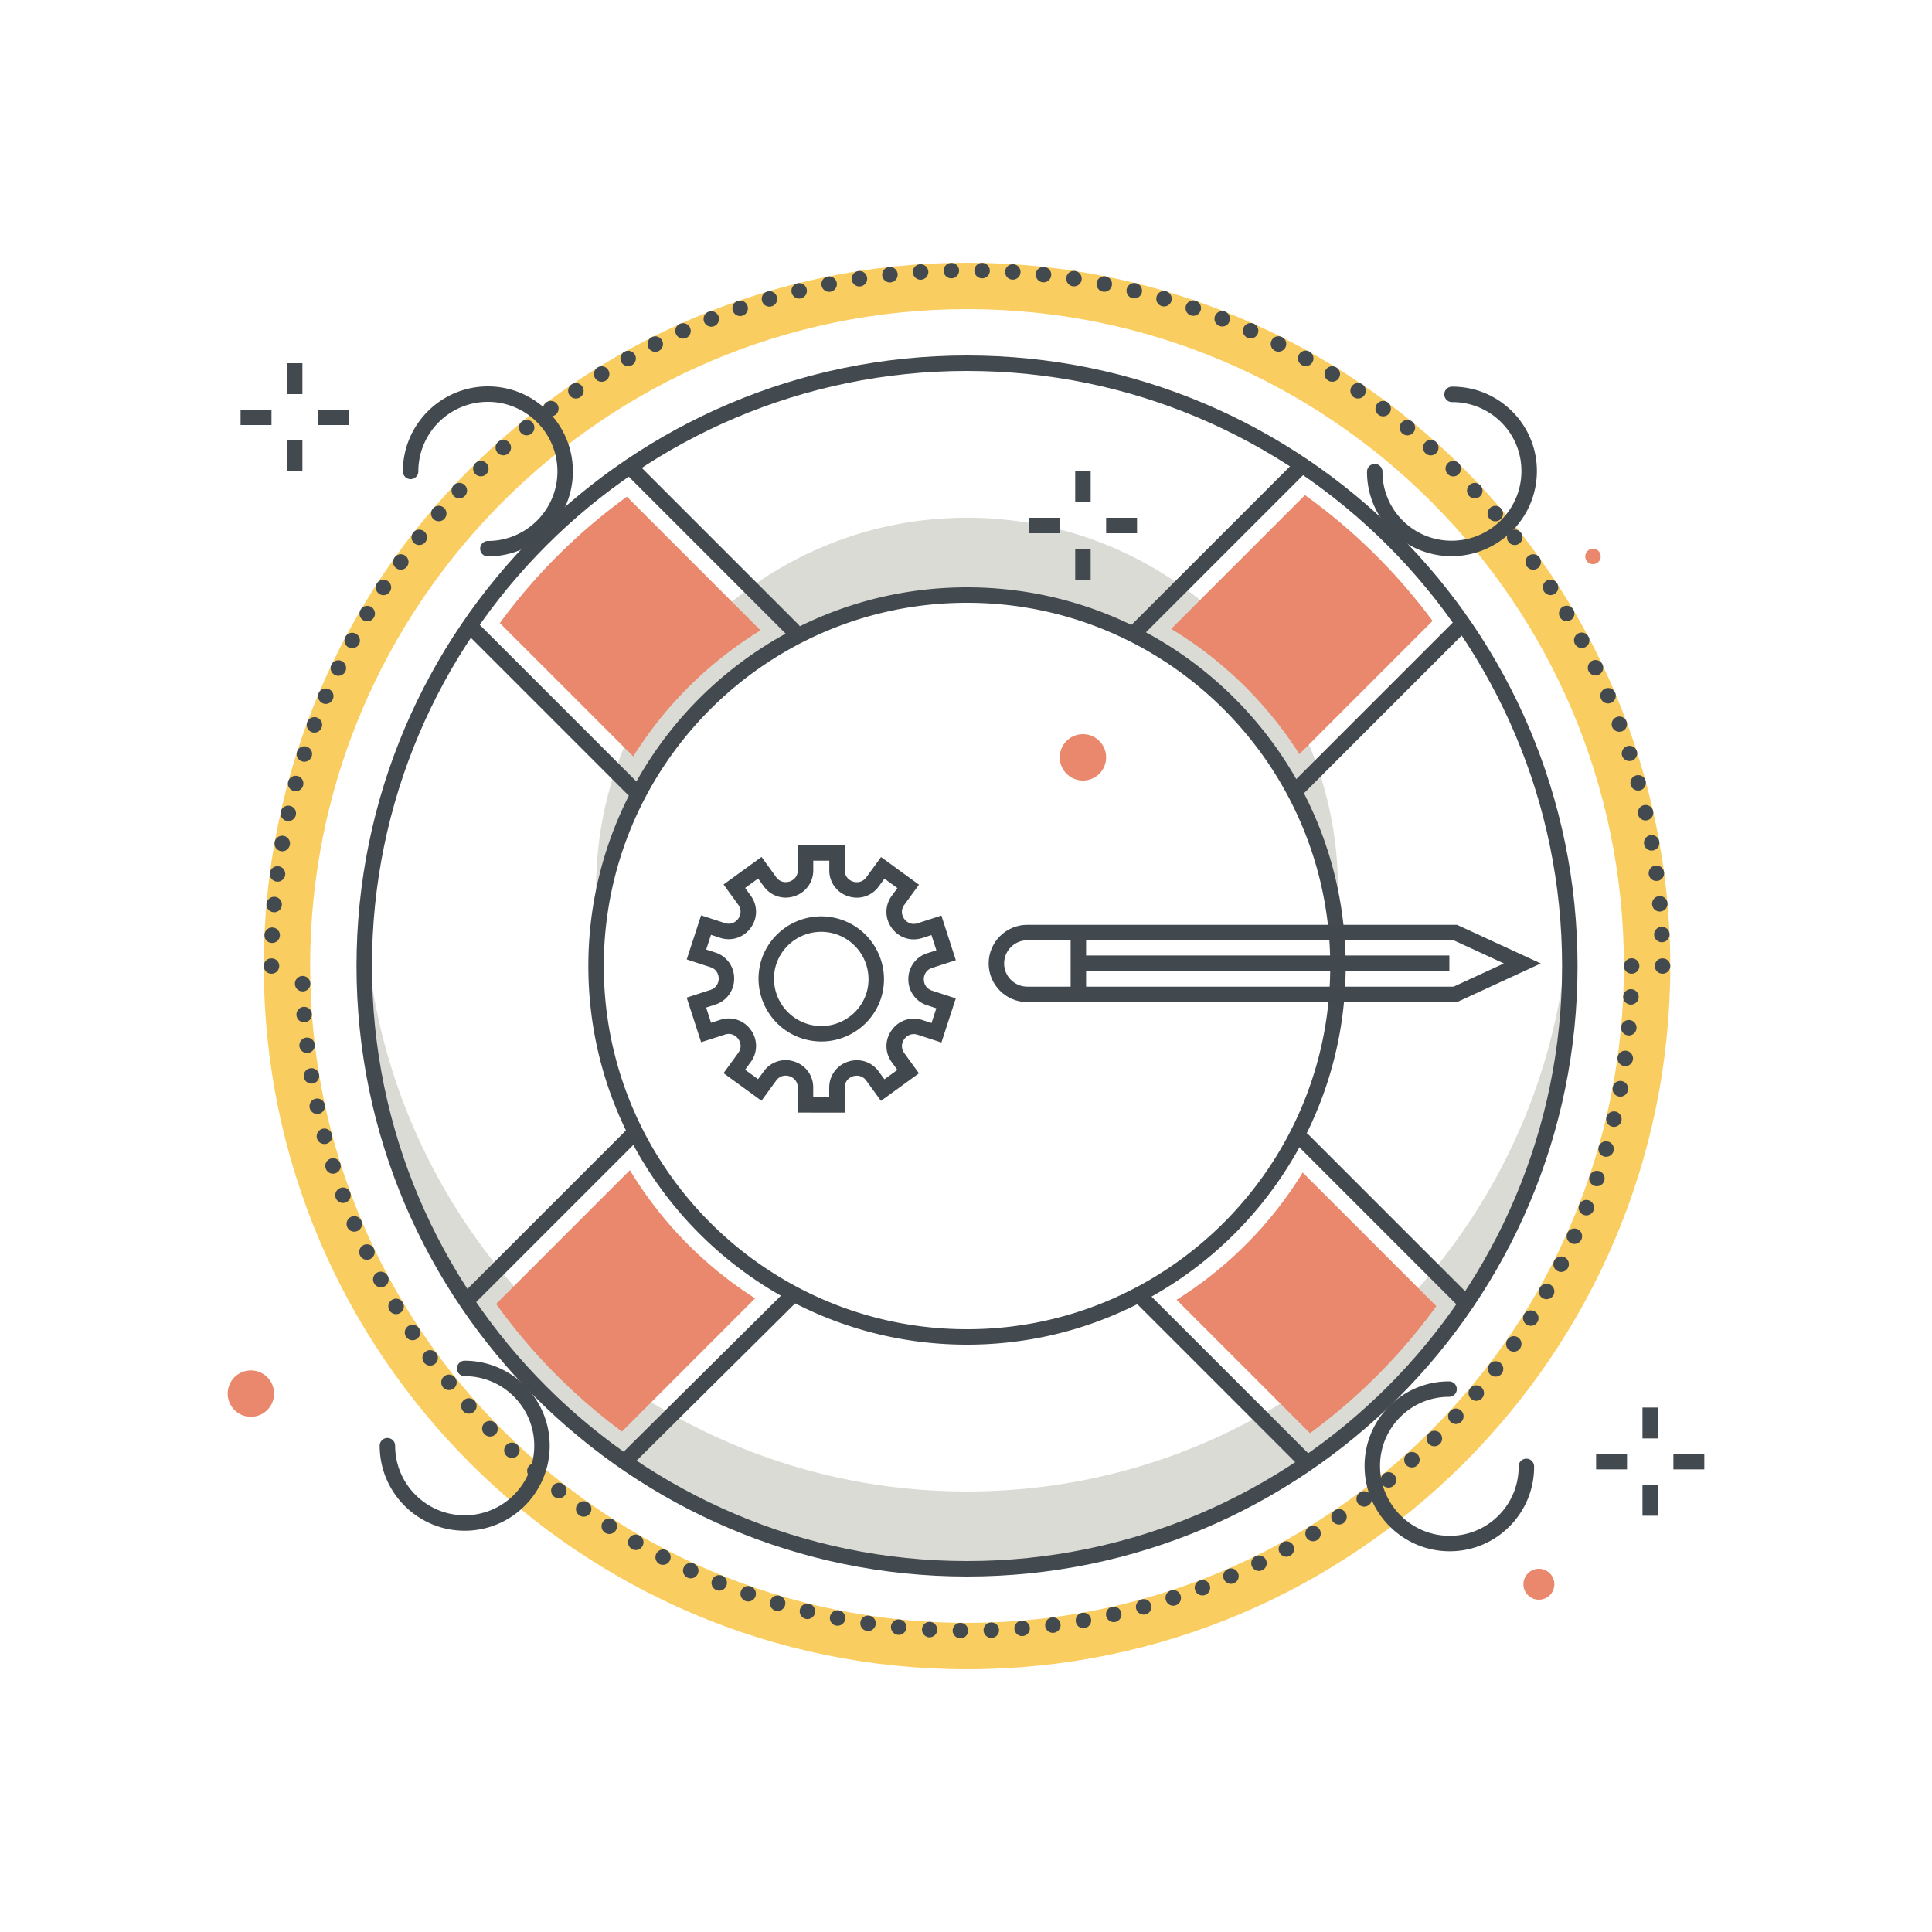 <?xml version="1.0" encoding="utf-8"?><svg xmlns="http://www.w3.org/2000/svg" width="250" height="250" viewBox="0 0 250 250"><g fill="none" fill-rule="evenodd"><path fill="#FACD60" d="M125.132 40c-46.869 0-85 38.131-85 85s38.131 85 85 85 85-38.131 85-85-38.131-85-85-85zm0 176c-50.178 0-91-40.822-91-91s40.822-91 91-91 91 40.822 91 91-40.822 91-91 91z"/><path fill="#DBDBD5" d="M125.132 77c24.82 0 45.238 18.839 47.74 42.997a48.36 48.36 0 0 0 .26-5.003c0-26.51-21.49-48-48-48s-48 21.49-48 48c0 1.69.09 3.358.26 5.003C79.894 95.839 100.312 77 125.132 77m0 115.994c-41.396 0-75.241-32.253-77.823-72.997a78.937 78.937 0 0 0-.177 5.003c0 43.078 34.922 78 78 78s78-34.922 78-78c0-1.682-.072-3.347-.177-5.003-2.581 40.744-36.427 72.997-77.823 72.997"/><path fill="#E9886C" d="M64.678 80.621l17.263 17.263a50.739 50.739 0 0 1 16.471-16.32L81.117 64.269a74.946 74.946 0 0 0-16.439 16.352m103.459 16.962l17.239-17.238a74.966 74.966 0 0 0-16.514-16.277l-17.311 17.31a50.723 50.723 0 0 1 16.586 16.205m-15.889 70.608l17.263 17.264a74.968 74.968 0 0 0 16.352-16.439l-17.295-17.296a50.729 50.729 0 0 1-16.32 16.471M81.51 151.419l-17.31 17.31a74.949 74.949 0 0 0 16.277 16.515l17.238-17.239a50.732 50.732 0 0 1-16.205-16.586"/><path fill="#434A4F" d="M168.048 102.916a1 1 0 0 1-.707-1.707l21-21a.999.999 0 1 1 1.414 1.414l-21 21a.997.997 0 0 1-.707.293M147.097 82.59a.999.999 0 0 1-.707-1.707l21.313-21.313a1 1 0 0 1 1.414 1.415l-21.313 21.312a.997.997 0 0 1-.707.293M81.048 189.916a.999.999 0 0 1-.704-1.71l21.272-21.103a1 1 0 1 1 1.408 1.42l-21.272 21.103a.996.996 0 0 1-.704.29m-20.263-21.013a1.001 1.001 0 0 1-.708-1.707l21-21a1 1 0 1 1 1.415 1.414l-21 21a1 1 0 0 1-.707.293m108.188 21.256a.997.997 0 0 1-.707-.293l-21-21a.999.999 0 1 1 1.414-1.414l21 21a.999.999 0 0 1-.707 1.707m20.639-20.638a.997.997 0 0 1-.707-.293l-21-21a.999.999 0 1 1 1.414-1.414l21 21a1 1 0 0 1-.707 1.707M81.973 103.159a.997.997 0 0 1-.707-.293l-21-21a.999.999 0 1 1 1.414-1.414l21 21a.999.999 0 0 1-.707 1.707m20.639-20.638a.997.997 0 0 1-.707-.293l-21-21a.999.999 0 1 1 1.414-1.414l21 21a1 1 0 0 1-.707 1.707"/><path fill="#434A4F" d="M125.132 48c-42.458 0-77 34.542-77 77s34.542 77 77 77 77-34.542 77-77-34.542-77-77-77zm0 156c-43.56 0-79-35.439-79-79 0-43.56 35.44-79 79-79 43.561 0 79 35.44 79 79 0 43.561-35.439 79-79 79z"/><path fill="#434A4F" d="M125.132 78c-25.916 0-47 21.084-47 47s21.084 47 47 47 47-21.084 47-47-21.084-47-47-47zm0 96c-27.018 0-49-21.981-49-49 0-27.018 21.982-49 49-49 27.019 0 49 21.982 49 49 0 27.019-21.981 49-49 49zm-90-48.003c-.069 0-.13 0-.2-.02-.06-.009-.119-.03-.18-.05a1.46 1.46 0 0 1-.179-.1.748.748 0 0 1-.151-.119.942.942 0 0 1-.21-.33.853.853 0 0 1-.08-.381c0-.259.111-.52.29-.699.37-.38 1.05-.38 1.42 0 .04.04.08.089.12.149.04.05.071.11.09.17.03.06.051.121.061.19.009.06.019.131.019.19a.978.978 0 0 1-.08.381.942.942 0 0 1-.21.33c-.189.19-.45.289-.71.289m90.95-91c.01-.55.47-.99 1.021-.98.55.02.989.47.979 1.031a.992.992 0 0 1-1.019.969 1.003 1.003 0 0 1-.981-1.02zm-3.979.051a.995.995 0 0 1 .979-1.02.988.988 0 0 1 1.021.969 1.003 1.003 0 0 1-.981 1.02h-.019a.989.989 0 0 1-1-.969zm8.89 1.14a.991.991 0 0 1-.93-1.06.99.99 0 0 1 1.059-.931c.55.03.97.511.93 1.061a.987.987 0 0 1-.989.93h-.07zm-12.871-.93c-.03-.55.38-1.021.93-1.061.561-.029 1.03.38 1.07.94a1 1 0 0 1-.929 1.06h-.071c-.519 0-.96-.41-1-.939zm16.79 1.27h.01a1 1 0 0 1-.889-1.101.99.99 0 0 1 1.099-.879 1 1 0 0 1 .891 1.1c-.061.509-.49.889-1 .889-.03 0-.07 0-.111-.009zm-20.75-.871c-.059-.549.34-1.04.89-1.109.54-.051 1.04.339 1.101.89a1 1 0 0 1-.88 1.099c-.04.011-.08.011-.111.011-.509 0-.94-.38-1-.891zm24.661 1.391a1.01 1.01 0 0 1-.84-1.141c.08-.549.599-.92 1.139-.839.55.089.92.6.84 1.14-.08.5-.509.849-.99.849-.05 0-.1 0-.149-.009zm-28.601-.821c-.08-.55.29-1.059.841-1.15.54-.08 1.05.29 1.14.841.08.54-.291 1.049-.84 1.139-.05.011-.101.011-.151.011a1 1 0 0 1-.99-.841zm32.471 1.51a1.002 1.002 0 0 1-.781-1.18c.111-.54.63-.9 1.18-.79v.011c.54.1.891.629.78 1.169a1 1 0 0 1-.98.81c-.069 0-.13-.01-.199-.02zm-36.38-.77c-.11-.54.239-1.069.779-1.18.54-.11 1.07.241 1.181.781.109.54-.24 1.069-.78 1.179-.071.01-.13.02-.201.02-.469 0-.88-.329-.979-.8zm40.229 1.621c-.54-.13-.87-.67-.74-1.21a1.011 1.011 0 0 1 1.21-.73h.011c.529.13.859.679.729 1.21a1.008 1.008 0 0 1-1.21.73zm-44.099-.71a.986.986 0 0 1 .729-1.21 1.002 1.002 0 0 1 1.21.73 1.003 1.003 0 0 1-.97 1.239.99.99 0 0 1-.969-.759zm47.899 1.739a.998.998 0 0 1-.68-1.239c.151-.531.71-.83 1.241-.681.529.161.83.71.679 1.25a1.003 1.003 0 0 1-1.24.67zm-51.729-.65a.988.988 0 0 1 .67-1.24.99.99 0 0 1 1.24.671.989.989 0 0 1-.96 1.28.983.983 0 0 1-.95-.711zm55.479 1.851c-.529-.181-.8-.75-.63-1.27a1 1 0 0 1 1.281-.62c.519.18.799.75.61 1.269a.997.997 0 0 1-.941.67.862.862 0 0 1-.32-.049zm-59.26-.601a.995.995 0 0 1 .62-1.27c.52-.18 1.09.101 1.27.621.181.52-.1 1.089-.619 1.279-.11.031-.221.051-.33.051a.995.995 0 0 1-.941-.681zm62.96 1.96a.994.994 0 0 1-.57-1.29c.21-.52.79-.77 1.301-.569.519.21.769.79.559 1.299a.98.98 0 0 1-.929.63.927.927 0 0 1-.361-.07zm-66.679-.529c-.201-.52.049-1.1.559-1.301a1.005 1.005 0 0 1 1.3.56 1.005 1.005 0 0 1-.93 1.371c-.4 0-.769-.241-.929-.63zm70.309 2.06a.995.995 0 0 1-.5-1.321.998.998 0 1 1 .5 1.321zm-73.95-.481a1 1 0 0 1 .5-1.32c.511-.219 1.101 0 1.32.5.231.511 0 1.101-.5 1.33-.13.05-.269.081-.41.081a.993.993 0 0 1-.91-.591zm77.521 2.171a.99.99 0 0 1-.451-1.341 1 1 0 0 1 1.34-.44c.5.241.7.85.45 1.341-.179.349-.53.549-.9.549-.149 0-.3-.03-.439-.109zm-81.09-.421c-.25-.5-.05-1.099.439-1.349a.993.993 0 0 1 1.34.449.999.999 0 0 1-.89 1.451.997.997 0 0 1-.889-.551zm84.569 2.27a1.004 1.004 0 0 1-.39-1.36c.271-.48.88-.66 1.371-.39.479.27.65.881.379 1.37a1 1 0 0 1-.87.511c-.17 0-.34-.04-.49-.131zm-88.06-.369a1.001 1.001 0 0 1 .38-1.361 1 1 0 0 1 1.361.381 1.001 1.001 0 0 1-.87 1.489c-.351 0-.691-.19-.871-.509zm91.46 2.369a1.006 1.006 0 0 1-.33-1.38c.29-.469.911-.609 1.38-.319.47.29.62.899.33 1.37-.189.309-.519.48-.86.48a.983.983 0 0 1-.52-.151zm-94.87-.32a1.008 1.008 0 0 1 .33-1.379.993.993 0 0 1 1.37.33c.291.469.151 1.08-.32 1.379a.992.992 0 0 1-.529.141.995.995 0 0 1-.851-.471zm98.17 2.471a1.022 1.022 0 0 1-.26-1.401c.31-.449.93-.569 1.39-.26a1 1 0 0 1 .261 1.391.99.99 0 0 1-.83.44c-.191 0-.391-.061-.561-.17zm-101.479-.261a1.005 1.005 0 0 1 .259-1.39h.01a.98.98 0 0 1 1.38.26.997.997 0 0 1-.26 1.391.975.975 0 0 1-.559.17.998.998 0 0 1-.83-.431zm104.689 2.54a1.004 1.004 0 0 1-.2-1.399c.33-.44.95-.531 1.4-.201.441.33.531.96.201 1.4-.201.26-.5.401-.8.401-.21 0-.42-.06-.601-.201zm-107.899-.2c-.33-.44-.24-1.07.199-1.4a1 1 0 1 1 1.2 1.6.999.999 0 0 1-1.399-.2zm-3.111 2.49c-.349-.43-.29-1.06.14-1.41a1.01 1.01 0 0 1 1.41.141 1 1 0 0 1-.139 1.41c-.191.15-.411.23-.63.23-.29 0-.58-.13-.781-.371zm114.111.141a1 1 0 0 1-.141-1.41c.351-.42.981-.481 1.41-.13.42.35.491.969.14 1.399a1.01 1.01 0 0 1-.77.371c-.23 0-.45-.08-.639-.23zm-117.101 2.48a.999.999 0 1 1 1.41.08.994.994 0 0 1-.67.25c-.269 0-.54-.111-.74-.33zm120.09.08a.997.997 0 0 1-.069-1.41c.359-.411 1-.44 1.41-.081a1.01 1.01 0 0 1 .069 1.42.976.976 0 0 1-.74.33.966.966 0 0 1-.67-.259zm-122.97 2.67a.995.995 0 0 1 .021-1.41.994.994 0 0 1 1.409.01c.391.4.381 1.029-.01 1.42a1.018 1.018 0 0 1-1.42-.02zm125.851.02a.997.997 0 0 1-.021-1.41c.39-.391 1.021-.4 1.42-.01v-.01c.39.39.401 1.019.01 1.419a.97.97 0 0 1-.71.301c-.25 0-.51-.1-.699-.29zM58.752 64.217a1 1 0 0 1-.05-1.419c.38-.4 1.01-.42 1.42-.041.401.38.42 1.01.04 1.411a.994.994 0 0 1-1.41.049zm131.351-.04a.999.999 0 0 1 .05-1.42 1.006 1.006 0 0 1 1.41.05 1.01 1.01 0 0 1-.04 1.42c-.2.18-.441.26-.691.26-.259 0-.53-.1-.729-.31zM56.122 67.208a1.006 1.006 0 0 1-.099-1.41.995.995 0 1 1 1.51 1.299.96.96 0 0 1-.76.35c-.231 0-.46-.08-.651-.239zm136.611-.1a.998.998 0 0 1 .109-1.41.999.999 0 1 1 1.3 1.519 1 1 0 0 1-1.409-.109zm-139.101 3.21a1 1 0 0 1-.17-1.4.992.992 0 0 1 1.401-.171c.439.341.519.97.179 1.401-.2.25-.5.38-.79.38a.96.96 0 0 1-.62-.21zm141.59-.17a1.002 1.002 0 1 1 1.582-1.23 1.002 1.002 0 0 1-1.582 1.23zm2.36 3.15a.995.995 0 0 1 .231-1.391 1.006 1.006 0 0 1 1.399.23c.321.451.21 1.071-.229 1.391a.997.997 0 0 1-.591.189.986.986 0 0 1-.81-.419zm-146.299.239a1.006 1.006 0 0 1-.231-1.4.997.997 0 0 1 1.391-.23.998.998 0 0 1-.58 1.81c-.201 0-.401-.06-.58-.18zm148.519 3.011a.997.997 0 0 1 1.67-1.09.988.988 0 0 1-.29 1.38c-.17.11-.359.169-.54.169a.991.991 0 0 1-.84-.459zm-150.729.299a.999.999 0 0 1-.29-1.38 1 1 0 0 1 1.379-.29c.46.3.6.92.29 1.38-.19.29-.509.46-.839.46a.998.998 0 0 1-.54-.17zm152.799 3.04v.011a1.011 1.011 0 0 1 .35-1.381 1 1 0 0 1 1.37.361c.28.48.12 1.089-.349 1.369a.989.989 0 0 1-1.371-.36zm-154.86.38a.997.997 0 0 1-.35-1.369.997.997 0 0 1 1.371-.361c.469.281.629.901.349 1.37a.99.99 0 0 1-.859.491c-.181 0-.351-.04-.511-.131zm156.78 3.051a.997.997 0 0 1 .411-1.351.997.997 0 0 1 1.349.42.993.993 0 0 1-.41 1.351.992.992 0 0 1-.47.12 1 1 0 0 1-.88-.54zm-158.689.449a1.011 1.011 0 0 1-.41-1.36 1 1 0 0 1 1.349-.41c.491.26.67.861.42 1.35a1 1 0 0 1-.889.531.98.98 0 0 1-.47-.111zm160.449 3.071a1.02 1.02 0 0 1 .481-1.341c.5-.23 1.089-.02 1.33.48a1.01 1.01 0 0 1-.901 1.43 1.03 1.03 0 0 1-.91-.569zm-162.199.509a.993.993 0 0 1-.471-1.33c.24-.5.83-.71 1.33-.48.5.241.71.841.481 1.341-.181.36-.531.57-.91.57a.95.95 0 0 1-.43-.101zm163.809 3.071a1 1 0 0 1 .531-1.31.99.99 0 0 1 1.309.529.99.99 0 0 1-.53 1.31c-.13.05-.26.081-.39.081a1 1 0 0 1-.92-.61zm-165.4.589a1.01 1.01 0 0 1-.529-1.31.993.993 0 0 1 1.309-.529c.51.21.75.799.531 1.299a.994.994 0 0 1-.92.621c-.13 0-.261-.031-.391-.081zm166.851 3.061a.984.984 0 0 1 .59-1.281.987.987 0 0 1 1.28.591.997.997 0 0 1-1.87.69zm-168.271.67a1.001 1.001 0 0 1-.59-1.291.993.993 0 0 1 1.281-.589c.519.19.79.77.589 1.279a.994.994 0 0 1-1.28.601zm169.55 3.049a1.003 1.003 0 0 1 1.91-.61c.17.52-.13 1.09-.649 1.261-.101.029-.21.039-.311.039-.42 0-.809-.269-.95-.69zm-170.81.73a.988.988 0 0 1-.65-1.25 1 1 0 0 1 1.261-.65 1 1 0 0 1-.301 1.951.84.84 0 0 1-.31-.051zm171.93 3.04a.995.995 0 0 1 .7-1.219 1 1 0 0 1 1.231.699c.139.531-.17 1.08-.7 1.23-.09.02-.18.031-.271.031a.992.992 0 0 1-.96-.741zm-173.01.79a.994.994 0 0 1-.71-1.219 1.01 1.01 0 0 1 1.231-.71c.529.15.849.699.699 1.23a.99.99 0 0 1-.96.739.723.723 0 0 1-.26-.04zm173.96 3.031a1 1 0 0 1 .76-1.19 1 1 0 0 1 1.19.759 1 1 0 0 1-.759 1.19.792.792 0 0 1-.221.031.994.994 0 0 1-.97-.79zm-174.88.849a.994.994 0 0 1-.75-1.19h-.009c.129-.54.66-.88 1.2-.759a.996.996 0 0 1-.221 1.969c-.069 0-.14 0-.22-.02zm175.661 3.011a.996.996 0 0 1 .809-1.161c.54-.1 1.061.27 1.16.81.09.551-.269 1.06-.809 1.161-.061.009-.12.02-.181.02a.995.995 0 0 1-.979-.83zm-176.401.899a.999.999 0 0 1-.8-1.16h-.009a1.004 1.004 0 0 1 1.979.35h-.01a.987.987 0 0 1-1.16.81zm177 2.991c-.069-.54.32-1.051.861-1.12a1.01 1.01 0 0 1 1.129.859 1.002 1.002 0 0 1-.86 1.121 1.008 1.008 0 0 1-1.13-.86zm-177.559.949a.995.995 0 0 1-.861-1.119.997.997 0 0 1 1.12-.861c.55.071.93.571.861 1.121a.996.996 0 0 1-.991.87c-.04 0-.089 0-.129-.011zm178 2.96a.995.995 0 0 1 .91-1.079.997.997 0 1 1 .17 1.989c-.031.011-.061.011-.09.011a.992.992 0 0 1-.99-.921zm-178.391 1a.99.99 0 0 1-.909-1.079.996.996 0 0 1 1.08-.91c.55.049.96.54.909 1.089v-.009a1 1 0 0 1-.989.92c-.031 0-.061 0-.091-.011zm178.65 2.931a.997.997 0 0 1 .951-1.041.998.998 0 0 1 1.049.951 1.01 1.01 0 0 1-.96 1.049h-.04c-.53 0-.979-.419-1-.959zm-178.87 1.049a.99.99 0 0 1-.95-1.04c.021-.55.49-.98 1.04-.96.551.031.981.491.96 1.04-.029.54-.47.96-1 .96h-.05zm179.96 3.98c-.26 0-.519-.099-.71-.289a1.042 1.042 0 0 1-.29-.711c0-.259.111-.52.29-.699.37-.38 1.04-.38 1.42 0 .181.179.29.44.29.699 0 .27-.109.52-.29.711-.189.19-.45.289-.71.289m-5-1c0-.55.45-1 1-1s1 .45 1 1c0 .56-.45 1-1 1s-1-.44-1-1zm-171.97 2.321c-.02-.551.42-1.011.97-1.031.55-.009 1.01.421 1.03.98a.995.995 0 0 1-.98 1.02h-.02a.996.996 0 0 1-1-.969zm172.831 2.679c-.55-.029-.981-.5-.951-1.05a.992.992 0 0 1 1.04-.95c.55.031.981.491.96 1.051-.03.529-.469.949-1 .949h-.049zm-172.63 1.361a.998.998 0 1 1 1.069.92c-.029 0-.05.009-.079.009a1 1 0 0 1-.99-.929zm172.309 2.619a.988.988 0 0 1-.899-1.079.998.998 0 1 1 1.989.179c-.05.52-.489.911-.989.911-.04 0-.07 0-.101-.011zm-171.929 1.401c-.061-.54.33-1.04.879-1.111.54-.059 1.04.33 1.111.881.059.549-.33 1.04-.88 1.11-.04 0-.08.009-.11.009-.5 0-.941-.38-1-.889zm171.429 2.569c-.55-.08-.929-.58-.859-1.129a.993.993 0 0 1 1.13-.85c.55.08.929.58.859 1.129-.08.5-.5.861-.989.861-.051 0-.101 0-.141-.011zm-170.859 1.44a.996.996 0 0 1 .829-1.149c.54-.09 1.051.279 1.15.819.09.54-.28 1.06-.83 1.151-.05.01-.109.01-.16.01-.479 0-.899-.34-.989-.831zm170.17 2.5a.995.995 0 0 1-.801-1.169.998.998 0 1 1 1.96.37.987.987 0 0 1-1.159.799zm-169.41 1.471a1 1 0 0 1 .769-1.19c.54-.111 1.07.23 1.191.77a1.012 1.012 0 0 1-.771 1.19c-.069.009-.14.02-.21.02-.46 0-.88-.321-.979-.79zm168.54 2.429a.996.996 0 0 1-.75-1.199c.13-.54.67-.87 1.21-.75.53.13.859.67.74 1.21-.11.46-.521.77-.981.77a.821.821 0 0 1-.219-.031zm-167.601 1.511c-.14-.54.181-1.09.71-1.23.54-.141 1.08.179 1.23.71.14.54-.179 1.089-.719 1.23-.08.02-.17.029-.25.029-.45 0-.851-.299-.971-.739zm166.54 2.35a.996.996 0 0 1-.68-1.241h-.009a1 1 0 0 1 1.24-.68c.529.151.84.7.689 1.231-.13.44-.53.73-.969.73a.877.877 0 0 1-.271-.04zm-165.41 1.529a.985.985 0 0 1 .65-1.25 1 1 0 0 1 1.26.65h-.01a.983.983 0 0 1-.65 1.25.787.787 0 0 1-.3.051.993.993 0 0 1-.95-.701zm164.181 2.27a.981.981 0 0 1-.63-1.259.994.994 0 0 1 1.269-.631c.521.17.8.741.62 1.261a.991.991 0 0 1-.94.679.834.834 0 0 1-.319-.05zm-162.88 1.561a.999.999 0 0 1 .599-1.281.99.99 0 0 1 1.281.591 1 1 0 0 1-.59 1.279.894.894 0 0 1-.351.071c-.41 0-.79-.261-.939-.66zm161.46 2.189a.987.987 0 0 1-.561-1.29 1 1 0 0 1 1.29-.569c.51.199.771.779.571 1.299a.996.996 0 0 1-.93.63c-.12 0-.25-.02-.37-.07zm-159.981 1.561c-.21-.511.03-1.09.54-1.311a1.01 1.01 0 0 1 1.311.541 1.008 1.008 0 0 1-.931 1.39c-.39 0-.76-.23-.92-.62zm158.401 2.12c-.51-.221-.741-.81-.51-1.321.22-.5.819-.73 1.319-.5.5.221.731.81.51 1.321-.17.369-.529.59-.92.59a.963.963 0 0 1-.399-.09zm-156.741 1.569c-.24-.5-.03-1.1.47-1.339a1 1 0 0 1 .86 1.81c-.139.059-.29.099-.429.099a.998.998 0 0 1-.901-.57zm154.981 2.03a.993.993 0 0 1-.45-1.34c.25-.489.849-.69 1.349-.449a1.005 1.005 0 0 1-.45 1.9.984.984 0 0 1-.449-.111zm-153.16 1.571a1 1 0 1 1 1.759-.951h.01c.26.491.071 1.1-.41 1.361a1.07 1.07 0 0 1-.479.119.998.998 0 0 1-.88-.529zm151.229 1.949a1.014 1.014 0 0 1-.38-1.369h.01a.998.998 0 1 1 1.74.98c-.189.33-.53.509-.88.509-.16 0-.33-.04-.49-.12zm-149.24 1.56a.997.997 0 0 1 .351-1.369.997.997 0 0 1 1.37.349.997.997 0 0 1-.351 1.37.992.992 0 0 1-1.37-.35zm147.16 1.85c-.47-.29-.609-.91-.319-1.379a1 1 0 0 1 1.38-.31c.469.29.609.91.319 1.379v-.009a.965.965 0 0 1-.85.469.953.953 0 0 1-.53-.15zm-145 1.57h-.01a.998.998 0 0 1 .281-1.38.997.997 0 0 1 1.389.281.987.987 0 0 1-.28 1.38.935.935 0 0 1-.55.169.985.985 0 0 1-.83-.45zm142.761 1.75a.995.995 0 0 1-.25-1.389.997.997 0 0 1 1.39-.261c.45.321.559.94.25 1.4a.984.984 0 0 1-.821.43c-.2 0-.399-.06-.569-.18zm-140.46 1.571a1.004 1.004 0 0 1 .22-1.4 1.005 1.005 0 0 1 1.399.219c.32.451.23 1.071-.22 1.4a.98.98 0 0 1-.59.191.998.998 0 0 1-.809-.41zm138.069 1.64a.995.995 0 0 1-.189-1.401.992.992 0 0 1 1.399-.19 1 1 0 0 1 .191 1.4c-.201.261-.5.39-.8.39-.21 0-.42-.06-.601-.199zm-135.609 1.57a1.011 1.011 0 0 1 .159-1.411.99.99 0 0 1 1.4.15 1 1 0 0 1-.78 1.631c-.29 0-.58-.131-.779-.37zm133.069 1.52a1 1 0 1 1 1.41-.121c-.2.23-.479.36-.769.36-.221 0-.45-.079-.641-.239zm-130.46 1.569c-.359-.42-.33-1.049.09-1.409a.999.999 0 0 1 1.41.079.989.989 0 0 1-.09 1.41c-.19.17-.42.25-.66.25a.998.998 0 0 1-.75-.33zm127.781 1.4a.994.994 0 0 1-.05-1.409.986.986 0 0 1 1.41-.051c.409.37.43 1 .059 1.41-.2.21-.469.32-.74.32-.24 0-.479-.09-.679-.27zm-125.031 1.56a.986.986 0 0 1 .021-1.409.994.994 0 0 1 1.41.02.998.998 0 1 1-1.431 1.389zm122.22 1.29a1.003 1.003 0 0 1 .011-1.409 1.008 1.008 0 0 1 1.42 0c.38.4.38 1.03-.01 1.42-.2.19-.45.29-.71.29-.25 0-.511-.1-.711-.301zm-119.34 1.551a.997.997 0 0 1-.04-1.41c.38-.4 1.011-.42 1.41-.05.401.38.42 1.02.04 1.42a.968.968 0 0 1-.719.31c-.25 0-.491-.091-.691-.27zm116.401 1.159a1.004 1.004 0 0 1 .08-1.409.996.996 0 0 1 1.41.07c.37.41.34 1.04-.071 1.41a.962.962 0 0 1-.669.259.997.997 0 0 1-.75-.33zm-113.39 1.54a.997.997 0 0 1-.111-1.409c.361-.41.991-.461 1.411-.1.42.35.469.98.109 1.409a.996.996 0 0 1-.76.341.954.954 0 0 1-.649-.241zm110.34 1.031a.998.998 0 0 1 .13-1.401 1.003 1.003 0 0 1 1.41.14.99.99 0 0 1-.141 1.4c-.18.16-.41.23-.63.23a.951.951 0 0 1-.769-.369zm-107.201 1.54a1 1 0 1 1 1.23-1.58h-.01c.441.339.521.96.181 1.4-.2.25-.49.39-.79.39a.988.988 0 0 1-.611-.21zm104.02.889a.997.997 0 1 1 1.601-1.19c.33.44.24 1.06-.201 1.391a.959.959 0 0 1-.599.2c-.301 0-.601-.14-.801-.401zm-100.77 1.52a.995.995 0 0 1-.24-1.389.997.997 0 0 1 1.391-.25c.449.32.559.949.239 1.4a.999.999 0 0 1-1.39.239zm97.491.761a1 1 0 0 1 .269-1.391.987.987 0 0 1 1.38.271c.311.459.191 1.08-.26 1.39-.179.11-.37.17-.559.17-.32 0-.641-.161-.83-.44zm-94.141 1.5a1.002 1.002 0 0 1 1.08-1.69c.46.299.601.92.3 1.389-.189.29-.51.46-.84.46-.18 0-.37-.05-.54-.159zm90.75.62c-.279-.47-.14-1.091.34-1.37a.993.993 0 0 1 1.37.33.992.992 0 0 1-.33 1.369.978.978 0 0 1-.52.151 1.01 1.01 0 0 1-.86-.48zm-87.29 1.48a.993.993 0 0 1-.359-1.361.987.987 0 0 1 1.359-.369c.481.269.65.889.37 1.36a.982.982 0 0 1-.87.509c-.17 0-.34-.049-.5-.139zm83.82.48a.99.99 0 0 1 .39-1.35 1.001 1.001 0 0 1 1.36.39c.26.48.09 1.09-.4 1.36a.997.997 0 0 1-1.35-.4zm-80.259 1.46a1.003 1.003 0 0 1 .92-1.781c.49.261.679.861.429 1.35a.991.991 0 0 1-.889.541.94.94 0 0 1-.46-.11zm76.689.34c-.239-.5-.04-1.09.46-1.34a1.006 1.006 0 0 1 1.341.46 1.003 1.003 0 0 1-.901 1.44c-.37 0-.719-.21-.9-.56zm-73.04 1.43a.993.993 0 0 1-.5-1.321 1 1 0 0 1 1.33-.5v.011c.5.23.721.819.49 1.319a.992.992 0 0 1-1.32.491zm69.4.199c-.219-.509.01-1.1.52-1.319.511-.21 1.091.02 1.311.529a.994.994 0 0 1-.911 1.39.991.991 0 0 1-.92-.6zm-65.679 1.4a.993.993 0 0 1-.551-1.3.992.992 0 0 1 1.301-.549c.509.199.759.79.55 1.299-.161.391-.531.63-.93.63a.967.967 0 0 1-.37-.08zm61.969.06a.99.99 0 0 1 .581-1.29 1 1 0 0 1 1.29.58 1.016 1.016 0 0 1-.58 1.29c-.121.04-.241.06-.361.06a.99.99 0 0 1-.93-.64zm-58.169 1.37c-.531-.189-.8-.75-.621-1.279.18-.52.75-.79 1.27-.611.53.181.801.75.62 1.27a.986.986 0 0 1-.949.67.9.9 0 0 1-.32-.05zm54.379-.089a1 1 0 1 1 1.901-.62 1.004 1.004 0 0 1-.95 1.31c-.42 0-.811-.27-.951-.69zm-50.53 1.33c-.54-.16-.83-.721-.68-1.241a.998.998 0 0 1 1.25-.68h-.009c.529.16.84.711.679 1.241a1.002 1.002 0 0 1-1.24.68zm46.681-.221a1 1 0 0 1 .699-1.229.994.994 0 0 1 1.231.689c.15.54-.161 1.09-.691 1.241-.09.02-.18.029-.269.029-.441 0-.84-.29-.97-.73zm-42.78 1.28a1 1 0 0 1-.731-1.21.988.988 0 0 1 1.21-.73c.54.131.86.671.731 1.21-.111.45-.521.761-.97.761a.988.988 0 0 1-.24-.031zm38.899-.36a.984.984 0 0 1 .75-1.19.998.998 0 0 1 1.2.75c.12.541-.22 1.07-.76 1.201-.07.009-.15.02-.219.02a.997.997 0 0 1-.971-.781zm-34.949 1.23v.011a1.009 1.009 0 0 1-.79-1.181c.109-.54.63-.89 1.179-.79.54.11.89.641.781 1.181a.994.994 0 0 1-.971.799c-.069 0-.13 0-.199-.02zm31.019-.489a1 1 0 0 1 .811-1.161 1.013 1.013 0 0 1 1.159.811 1.002 1.002 0 0 1-.819 1.16c-.05.009-.111.02-.17.02a.989.989 0 0 1-.981-.83zm-27.03 1.179h-.01a.995.995 0 1 1 .3-1.969c.551.08.92.589.841 1.129a1 1 0 0 1-.99.86c-.05 0-.09-.009-.141-.02zm23.07-.619a.994.994 0 0 1 .861-1.12 1.002 1.002 0 0 1 1.12.859 1.004 1.004 0 0 1-.861 1.121c-.049.009-.089.009-.129.009-.5 0-.93-.369-.991-.869zm-19.059 1.13a1.016 1.016 0 0 1-.901-1.101 1 1 0 0 1 1.991.21.99.99 0 0 1-.991.891h-.099zm15.069-.761c-.04-.549.37-1.029.92-1.079.551-.04 1.03.369 1.08.92.04.549-.37 1.029-.92 1.08h-.08c-.51 0-.949-.401-1-.921zm-11.04 1.08a1.002 1.002 0 0 1 .11-2c.55.031.97.5.941 1.051a.994.994 0 0 1-1 .949h-.051zm7.051-.89a.996.996 0 0 1 .97-1.03.997.997 0 0 1 1.03.96c.019.551-.41 1.02-.96 1.04h-.04c-.53 0-.981-.43-1-.97zm-3.011 1.02a1.008 1.008 0 0 1-.989-1.009c.01-.55.46-1 1.01-.991.549 0 1 .461.99 1.011 0 .549-.45.989-1 .989h-.011z"/><path fill="#434A4F" d="M63.132 72a1 1 0 1 1 0-2c4.963 0 9-4.037 9-9 0-4.962-4.037-9-9-9s-9 4.038-9 9a1 1 0 1 1-2 0c0-6.065 4.935-11 11-11 6.066 0 11 4.935 11 11 0 6.066-4.934 11-11 11m124.706-.033a10.886 10.886 0 0 1-7.742-3.196 10.844 10.844 0 0 1-3.205-7.739 1 1 0 0 1 1-.999h.001a1 1 0 0 1 .999 1.001 8.858 8.858 0 0 0 2.618 6.321 8.898 8.898 0 0 0 6.33 2.612h.031c4.959-.016 8.999-4.054 9.002-9.001a8.854 8.854 0 0 0-2.618-6.321 8.902 8.902 0 0 0-6.331-2.613c-.011 0-.025-.002-.033 0a1 1 0 0 1-.003-2h.037c2.928 0 5.676 1.135 7.743 3.197a10.84 10.84 0 0 1 3.205 7.739c-.004 6.045-4.938 10.979-10.997 10.999h-.037M60.131 198.075c-6.065 0-11-4.935-11-11a1 1 0 1 1 2 0c0 4.962 4.037 9 9 9s9-4.037 9-9c0-4.962-4.037-9-9-9a1 1 0 1 1 0-2c6.066 0 11 4.935 11 11s-4.934 11-11 11m127.456 2.658h-.01c-6.045-.005-10.98-4.938-11-10.996a10.885 10.885 0 0 1 3.197-7.78 10.836 10.836 0 0 1 7.727-3.204h.011a1 1 0 0 1-.001 2H187.501a8.855 8.855 0 0 0-6.311 2.616 8.897 8.897 0 0 0-2.613 6.361c.016 4.96 4.054 8.999 9.001 9.003h.009a8.854 8.854 0 0 0 6.312-2.617 8.897 8.897 0 0 0 2.613-6.36 1 1 0 0 1 .997-1.004h.003a1 1 0 0 1 1 .997 10.887 10.887 0 0 1-3.197 7.78 10.844 10.844 0 0 1-7.728 3.204"/><path fill="#42494E" d="M188.095 121.671h-55.164c-1.654 0-3 1.346-3 3s1.346 3 3 3h55.164l6.507-3-6.507-3zm.44 8h-55.604c-2.757 0-5-2.244-5-5 0-2.757 2.243-5 5-5h55.604l10.842 5-10.842 5z"/><path fill="#42494E" d="M138.54 128.671h2v-7.599h-2z"/><path fill="#42494E" d="M139.54 125.642h48.006v-2H139.54zM100.444 124.773a6.135 6.135 0 0 0 3.936 7.691 6.092 6.092 0 0 0 4.676-.364 6.082 6.082 0 0 0 3.049-3.562h.001a6.134 6.134 0 0 0-3.947-7.659 6.133 6.133 0 0 0-7.715 3.894zm5.844 9.996a8.122 8.122 0 0 1-2.527-.404c-4.238-1.382-6.572-5.938-5.228-10.18h-.001l.01-.032a.448.448 0 0 0 .011-.034h.001c1.414-4.218 5.986-6.526 10.224-5.142 4.26 1.389 6.596 5.986 5.209 10.246l-.001-.001a8.077 8.077 0 0 1-4.024 4.662 8.096 8.096 0 0 1-3.674.885z"/><path fill="#42494E" d="M105.228 141.969l2.072.003.002-1.233a3.493 3.493 0 0 1 2.453-3.368c1.495-.483 3.046.026 3.963 1.292l.723.997 1.678-1.216-.723-.997a3.49 3.49 0 0 1 .005-4.168 3.49 3.49 0 0 1 3.965-1.284l1.171.382.621-1.906-1.171-.382a3.492 3.492 0 0 1-2.447-3.374 3.492 3.492 0 0 1 2.453-3.369l1.172-.38-.638-1.972-1.173.38c-1.486.483-3.043-.025-3.962-1.292a3.49 3.49 0 0 1 .004-4.167l.725-.997-1.675-1.22-.725.996c-.921 1.266-2.474 1.77-3.965 1.285a3.494 3.494 0 0 1-2.447-3.375l.002-1.232-2.073-.002-.001 1.232a3.491 3.491 0 0 1-2.452 3.369 3.491 3.491 0 0 1-3.964-1.291l-.723-.997-1.678 1.216.723.997a3.494 3.494 0 0 1-.004 4.169 3.491 3.491 0 0 1-3.965 1.283l-1.172-.381-.62 1.903 1.171.382a3.492 3.492 0 0 1 2.446 3.375 3.492 3.492 0 0 1-2.454 3.369l-1.171.379.639 1.972 1.172-.379a3.489 3.489 0 0 1 3.962 1.292 3.49 3.49 0 0 1-.004 4.167l-.726.996 1.676 1.22.725-.995a3.49 3.49 0 0 1 3.965-1.284 3.493 3.493 0 0 1 2.447 3.374l-.002 1.231zm4.07 2.005l-6.072-.006.004-3.232c.001-.828-.551-1.303-1.068-1.471-.512-.168-1.24-.109-1.727.559l-1.902 2.613-4.909-3.574 1.902-2.613c.487-.669.32-1.377.002-1.817-.319-.439-.94-.817-1.728-.563l-3.074.995-1.871-5.776 3.075-.996c.787-.255 1.068-.926 1.069-1.469.001-.542-.279-1.214-1.065-1.47l-3.073-1.002 1.86-5.707 3.072 1.002c.788.254 1.409-.121 1.729-.56.319-.439.488-1.147.002-1.817l-1.897-2.616 4.916-3.565 1.897 2.617c.486.67 1.212.732 1.728.563.516-.167 1.068-.641 1.069-1.469l.003-3.232 6.073.006-.004 3.233c-.001.827.551 1.302 1.067 1.47.512.168 1.24.111 1.728-.56l1.902-2.612 4.908 3.574-1.901 2.613c-.487.669-.32 1.377-.002 1.816.318.439.942.818 1.727.563l3.076-.995 1.871 5.777-3.076.995c-.787.256-1.069.926-1.069 1.469-.001.542.28 1.214 1.067 1.471l3.072 1.002-1.861 5.709-3.073-1.002c-.787-.255-1.408.12-1.728.559-.319.439-.487 1.147-.002 1.817l1.897 2.616-4.917 3.564-1.896-2.616c-.487-.671-1.212-.73-1.728-.563-.516.167-1.068.64-1.069 1.468l-.004 3.232z"/><path fill="#434A4F" d="M212.535 186.135h2v-4h-2zM212.535 196.135h2v-4h-2zM216.535 190.135h4v-2h-4zM206.535 190.135h4v-2h-4zM37.132 51h2v-4h-2zM37.132 61h2v-4h-2zM41.132 55h4v-2h-4zM31.132 55h4v-2h-4zM139.132 65h2v-4h-2zM139.132 75h2v-4h-2zM143.132 69h4v-2h-4zM133.132 69h4v-2h-4z"/><path fill="#E9886C" d="M35.465 180.333a3 3 0 1 1-6 0 3 3 0 0 1 6 0M207.132 72a1 1 0 1 1-2 0 1 1 0 0 1 2 0m-10 133a2 2 0 1 1 4 0 2 2 0 0 1-4 0m-54-107a3 3 0 1 1-6 0 3 3 0 0 1 6 0"/></g></svg>